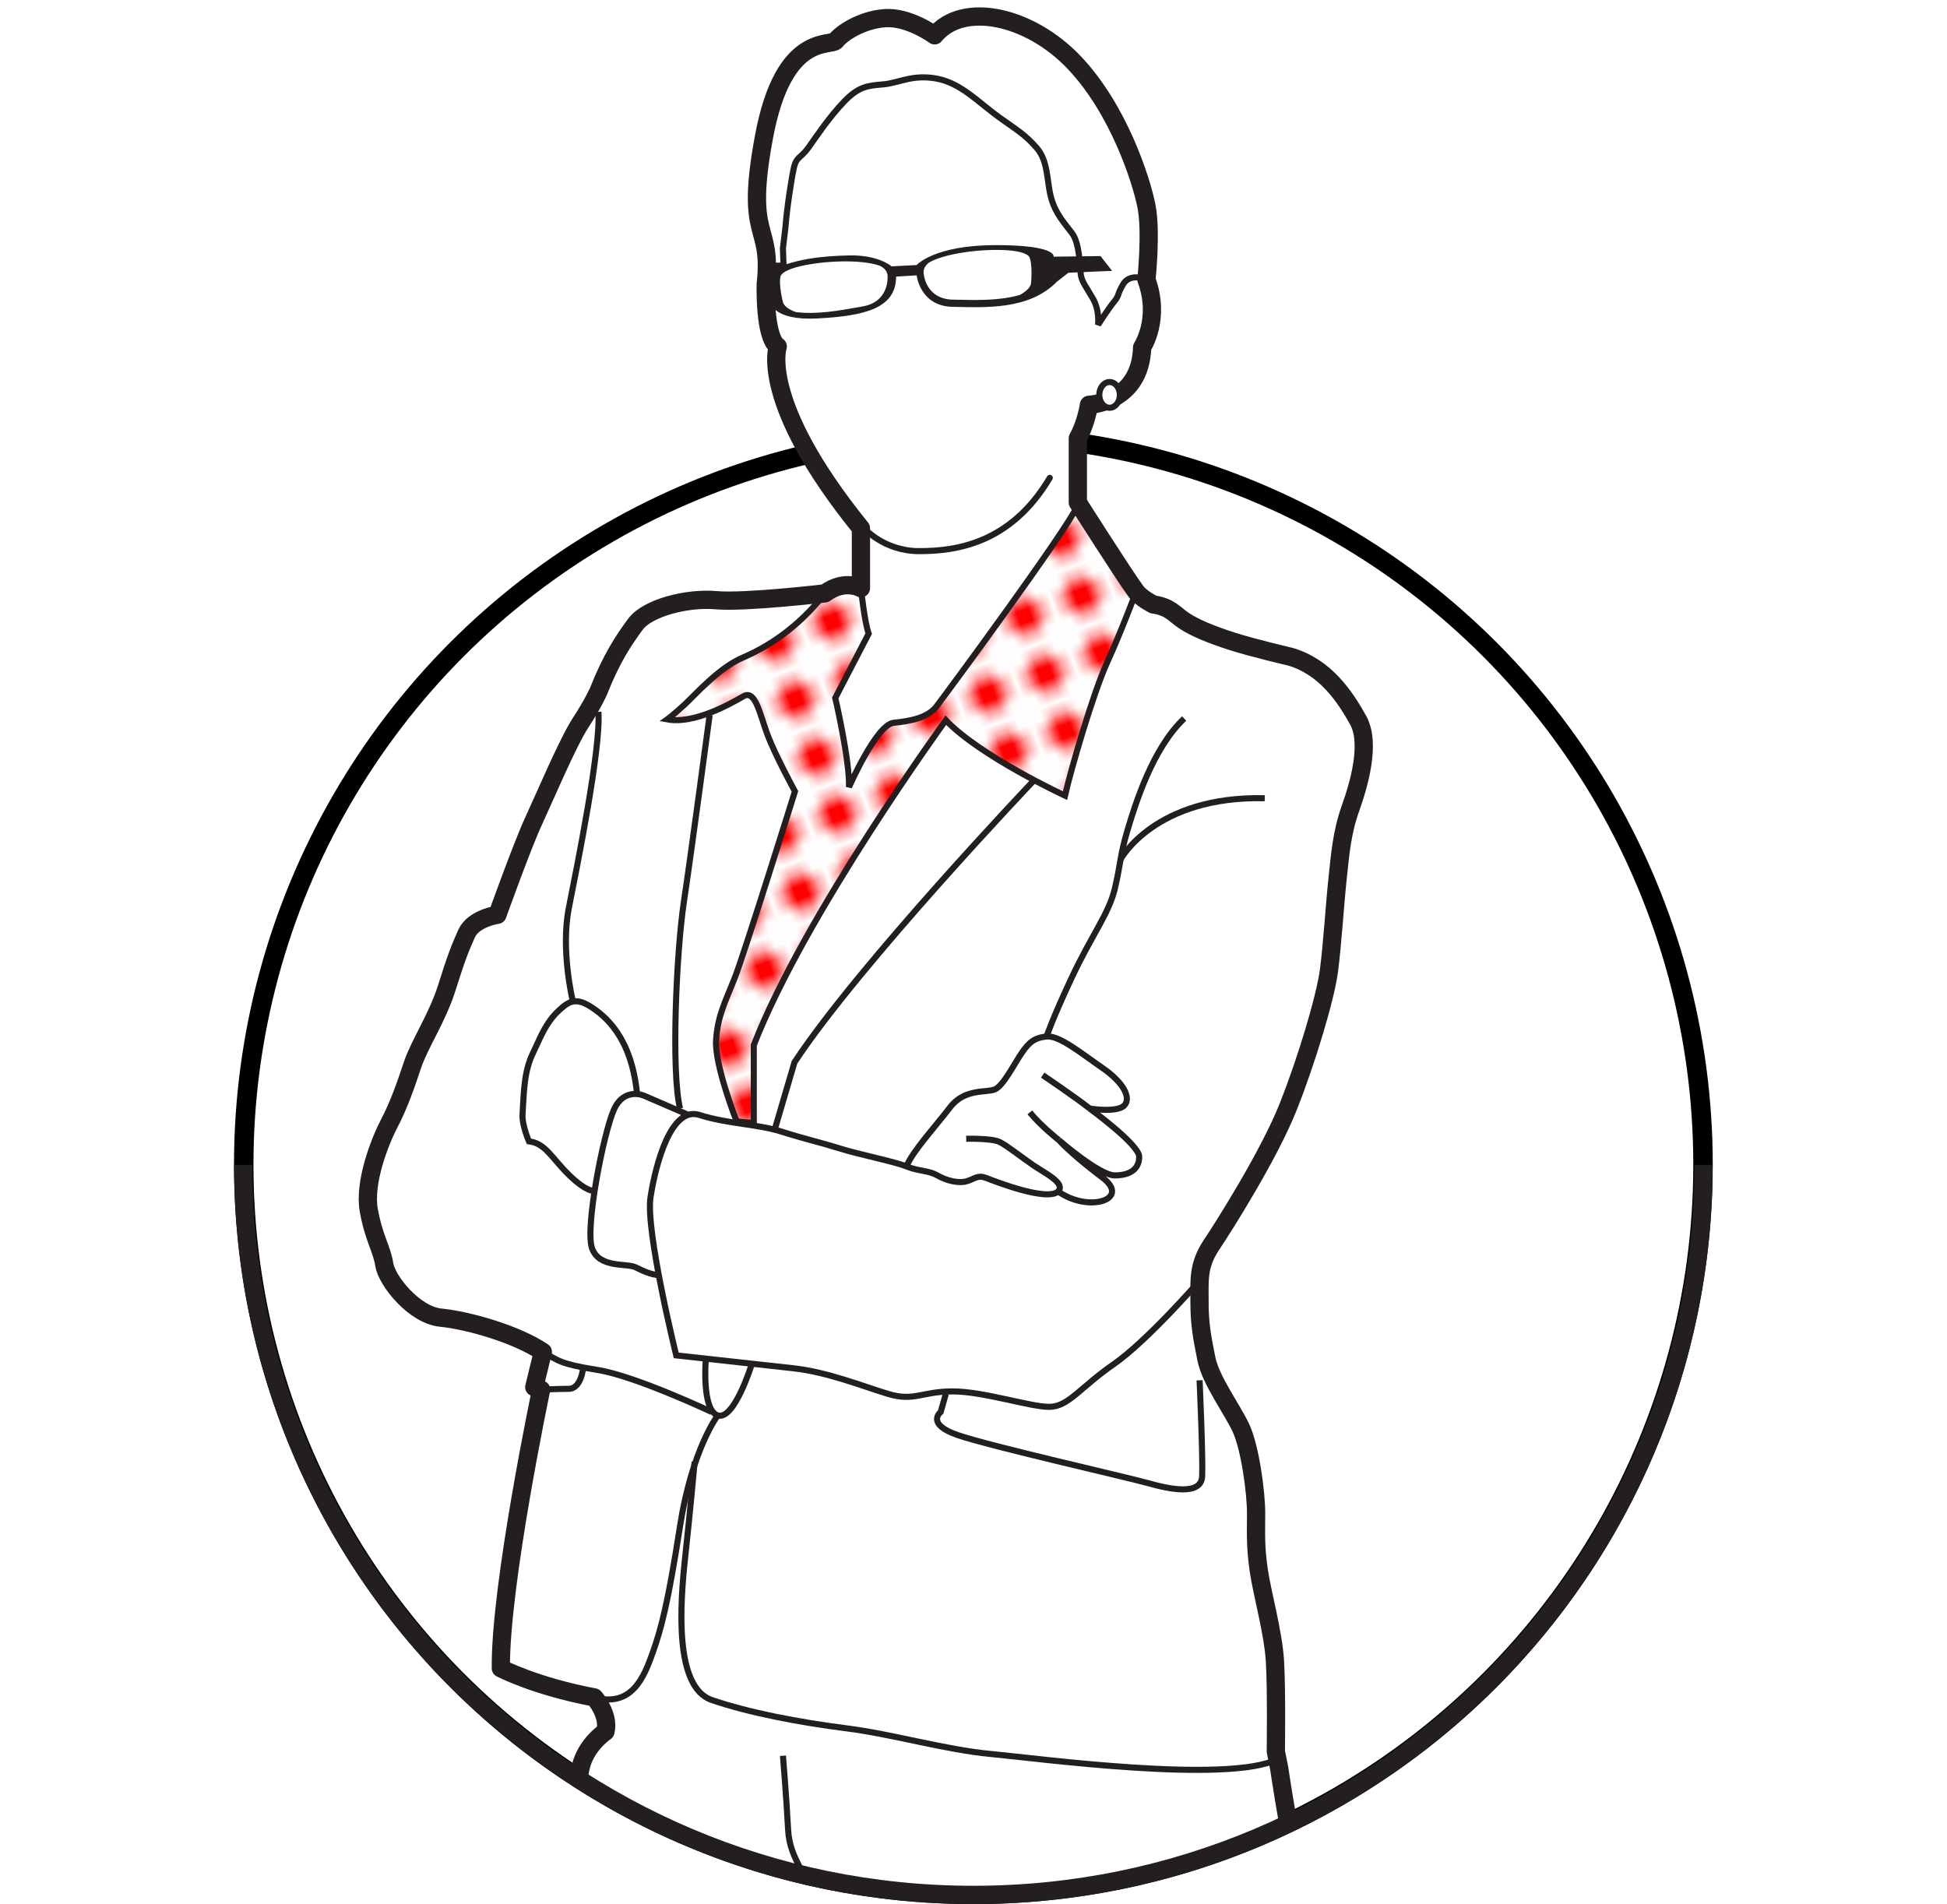 <?xml version="1.0" encoding="UTF-8" standalone="no"?>
<svg
   xmlns:dc="http://purl.org/dc/elements/1.1/"
   xmlns:cc="http://creativecommons.org/ns#"
   xmlns:rdf="http://www.w3.org/1999/02/22-rdf-syntax-ns#"
   xmlns:svg="http://www.w3.org/2000/svg"
   xmlns="http://www.w3.org/2000/svg"
   version="1.1"
   id="svg10845"
   height="195.603"
   width="200">
  <defs
     id="defs4809">
    <pattern
       id="polka"
       patternTransform="rotate(20)"
       height="5"
       width="5"
       patternUnits="userSpaceOnUse">
      <rect
         y="0"
         x="0"
         height="5"
         width="5"
         style="fill:#ffffff"
         id="polka__bg" />
      <circle
         cx="2"
         style="fill:#ff0000"
         cy="2"
         r="1.5"
         id="polka__inner" />
    </pattern>
    <clipPath
       id="a-24">
      <path
         id="path55"
         d="m 334.41,811.584 -0.366,-103.167 c 0,-33.137 27.03,-59.917 60.167,-59.917 33.138,0 60.168,26.947 60.168,60.084 l 0,103 -119.969,0 z" />
    </clipPath>
  </defs>
  <g
     style="display:inline"
     transform="translate(-282.081,-278.411)"
     id="layer1">
    <ellipse
       style="color:#000000;display:inline;overflow:visible;visibility:visible;opacity:1;fill:none;fill-opacity:1;fill-rule:nonzero;stroke:#000000;stroke-width:2;stroke-miterlimit:4;stroke-dasharray:none;stroke-opacity:1;marker:none;enable-background:accumulate"
       id="path6022"
       cx="382.068"
       cy="398.076"
       rx="74.951"
       ry="74.95" />
    <g
       id="layer1-6"
       transform="translate(-0.013,7.0507813e-6)">
      <g
         id="g100"
         transform="translate(306.143,279.181)">
        <g
           id="g104-3">
          <g
             id="g106"
             clip-path="url(#a-24)"
             transform="matrix(1.25,0,0,-1.25,-416.618,1004.625)">
            <path
               d="m 407.42,755.692 c -0.89,1.19 -4.79,7.327 -4.79,7.327 l 0,5.283 c 0,0 0.635,1.056 0.916,2.747 0,0 4.227,0.14 4.368,4.72 0,0 1.55,2.325 0.352,5.566 0,0 0.423,3.945 0,6.06 -0.422,2.112 -2.254,7.89 -5.917,11.764 -3.665,3.875 -9.16,5.072 -11.485,2.254 0,0 -2.113,1.55 -4.086,1.41 -1.974,-0.142 -3.594,-1.27 -4.017,-1.833 -0.422,-0.562 -4.297,0.776 -5.917,-7.89 -1.62,-8.664 0.704,-6.973 0.14,-12.116 0,0 -0.14,-4.368 0.987,-5.143 0,0 -1.62,-4.508 6.833,-14.935 l 0,-4.93 c 0,0 -1.338,0.774 -2.958,-0.424 0,0 -6.552,-0.774 -8.948,-0.563 -2.395,0.212 -5.636,-0.634 -6.622,-1.972 -0.986,-1.34 -1.973,-2.818 -3.03,-5.495 0,0 -0.422,-0.987 -1.48,-2.607 -1.055,-1.62 -2.958,-6.13 -3.873,-8.102 -0.916,-1.97 -2.96,-7.678 -2.96,-7.678 0,0 -1.972,-0.282 -2.536,-1.55 -0.564,-1.268 -0.846,-1.972 -1.62,-4.438 -0.776,-2.466 -2.255,-4.65 -2.82,-6.34 -0.563,-1.69 -1.126,-3.312 -1.9,-4.79 -0.776,-1.48 -2.115,-4.862 -1.692,-7.187 0.423,-2.325 1.057,-3.1 1.268,-4.44 0.21,-1.337 2.466,-4.155 4.65,-4.366 2.184,-0.21 6.2,-1.338 8.383,-2.817 l -0.705,-2.89 0.563,-0.21 c 0,0 -3.38,-16.063 -3.31,-22.897 0,0 2.817,-1.48 7.678,-2.395 0,0 1.27,-1.408 0.916,-2.817 0,0 -1.62,-1.057 -2.043,-2.96 -0.423,-1.9 -0.07,-3.24 -0.494,-4.72 -0.423,-1.478 -0.493,-1.55 -0.845,-3.028 -0.352,-1.48 -0.422,-2.748 -0.422,-2.748 0,0 -2.113,-0.916 -2.466,-2.677 -0.352,-1.76 0.846,-2.536 0.564,-3.03 -0.282,-0.492 -1.832,-2.536 -1.973,-4.297 -0.14,-1.76 -0.07,-4.72 -0.563,-6.2 -0.494,-1.48 -1.34,-5.354 -1.34,-5.354 l 62.913,0 c 0,0 0.916,10.426 1.48,12.61 0.563,2.184 0.422,2.113 1.056,4.72 0.633,2.607 1.267,5.636 0.704,7.96 -0.564,2.326 -1.198,6.694 -1.198,6.694 l -0.282,1.41 c 0,0 0.07,5 -0.07,7.396 -0.14,2.395 -1.057,5.566 -1.34,7.538 -0.28,1.973 -0.21,2.96 -0.21,4.65 0,1.69 -0.493,5.425 -1.268,7.045 -0.775,1.62 -2.466,3.875 -2.818,5.636 -0.352,1.76 -0.564,2.817 -0.564,4.65 0,1.83 -0.14,3.028 0.987,4.72 1.128,1.69 4.72,7.396 6.27,11.27 1.55,3.876 3.1,9.09 3.382,11.273 0.282,2.184 0.493,5.566 0.705,7.538 0.21,1.974 0.352,3.805 1.057,5.778 0.704,1.973 1.69,5.354 0.634,7.256 -1.057,1.903 -2.678,4.368 -5.566,5.214 0,0 -3.03,0.704 -4.79,1.268 -1.762,0.563 -3.1,1.127 -3.946,1.69 -0.845,0.564 -1.127,1.128 -2.536,1.34 0,0 -0.986,0.492 -1.41,1.056"
               id="path110"
               style="fill:#ffffff" />
            <path
               d="m 384.807,755.974 c 0,0 -1.34,0.775 -2.96,-0.423 -2.252,-2.887 -4.79,-4.437 -6.76,-5.283 -1.973,-0.846 -3.875,-3.03 -4.79,-3.875 -0.917,-0.847 -1.41,-1.2 -1.41,-1.2 2.255,-0.422 5.284,1.34 6.27,1.903 0.987,0.564 1.34,-1.48 1.973,-3.17 0.635,-1.69 2.255,-4.65 2.255,-4.65 0,0 -4.156,-13.315 -4.93,-15.287 -0.776,-1.973 -1.41,-3.1 -1.55,-5.143 -0.142,-2.043 1.69,-6.693 1.69,-6.693 l 1.41,-0.14 0,6.41 c 4.155,10.708 15.78,26.7 15.78,26.7 2.818,-2.958 9.792,-6.2 9.792,-6.2 0.493,2.185 2.325,8.455 3.452,10.92 1.123,2.469 2.392,5.851 2.392,5.851 -0.892,1.19 -4.79,7.22 -4.79,7.22 -0.987,-2.184 -10.92,-15.745 -11.624,-16.66 -0.705,-0.916 -2.114,-1.198 -3.523,-1.34 -1.41,-0.14 -3.663,-5.282 -3.663,-5.282 0.07,2.183 -1.127,7.326 -1.127,7.326 l 2.747,5.282 c -0.352,0.986 -0.634,3.734 -0.634,3.734"
               id="path114-3"
               style="fill:url(#polka)" />
            <path
               d="m 407.42,755.692 c -0.89,1.19 -4.79,7.327 -4.79,7.327 l 0,5.283 c 0,0 0.635,1.056 0.916,2.747 0,0 4.227,0.14 4.368,4.72 0,0 1.55,2.325 0.352,5.566 0,0 0.423,3.945 0,6.06 -0.422,2.112 -2.254,7.89 -5.917,11.764 -3.665,3.875 -9.16,5.072 -11.485,2.254 0,0 -2.113,1.55 -4.086,1.41 -1.974,-0.142 -3.594,-1.27 -4.017,-1.833 -0.422,-0.562 -4.297,0.776 -5.917,-7.89 -1.62,-8.664 0.704,-6.973 0.14,-12.116 0,0 -0.14,-4.368 0.987,-5.143 0,0 -1.62,-4.508 6.833,-14.935 l 0,-4.93 c 0,0 -1.338,0.774 -2.958,-0.424 0,0 -6.552,-0.774 -8.948,-0.563 -2.395,0.212 -5.636,-0.634 -6.622,-1.972 -0.986,-1.34 -1.973,-2.818 -3.03,-5.495 0,0 -0.422,-0.987 -1.48,-2.607 -1.055,-1.62 -2.958,-6.13 -3.873,-8.102 -0.916,-1.97 -2.96,-7.678 -2.96,-7.678 0,0 -1.972,-0.282 -2.536,-1.55 -0.564,-1.268 -0.846,-1.972 -1.62,-4.438 -0.776,-2.466 -2.255,-4.65 -2.82,-6.34 -0.563,-1.69 -1.126,-3.312 -1.9,-4.79 -0.776,-1.48 -2.115,-4.862 -1.692,-7.187 0.423,-2.325 1.057,-3.1 1.268,-4.44 0.21,-1.337 2.466,-4.155 4.65,-4.366 2.184,-0.21 6.2,-1.338 8.383,-2.817 l -0.705,-2.89 0.563,-0.21 c 0,0 -3.38,-16.063 -3.31,-22.897 0,0 2.817,-1.48 7.678,-2.395 0,0 1.27,-1.408 0.916,-2.817 0,0 -1.62,-1.057 -2.043,-2.96 -0.423,-1.9 -0.07,-3.24 -0.494,-4.72 -0.423,-1.478 -0.493,-1.55 -0.845,-3.028 -0.352,-1.48 -0.422,-2.748 -0.422,-2.748 0,0 -2.113,-0.916 -2.466,-2.677 -0.352,-1.76 0.846,-2.536 0.564,-3.03 -0.282,-0.492 -1.832,-2.536 -1.973,-4.297 -0.14,-1.76 -0.07,-4.72 -0.563,-6.2 -0.494,-1.48 -1.34,-5.354 -1.34,-5.354 l 62.913,0 c 0,0 0.916,10.426 1.48,12.61 0.563,2.184 0.422,2.113 1.056,4.72 0.633,2.607 1.267,5.636 0.704,7.96 -0.564,2.326 -1.198,6.694 -1.198,6.694 l -0.282,1.41 c 0,0 0.07,5 -0.07,7.396 -0.14,2.395 -1.057,5.566 -1.34,7.538 -0.28,1.973 -0.21,2.96 -0.21,4.65 0,1.69 -0.493,5.425 -1.268,7.045 -0.775,1.62 -2.466,3.875 -2.818,5.636 -0.352,1.76 -0.564,2.817 -0.564,4.65 0,1.83 -0.14,3.028 0.987,4.72 1.128,1.69 4.72,7.396 6.27,11.27 1.55,3.876 3.1,9.09 3.382,11.273 0.282,2.184 0.493,5.566 0.705,7.538 0.21,1.974 0.352,3.805 1.057,5.778 0.704,1.973 1.69,5.354 0.634,7.256 -1.057,1.903 -2.678,4.368 -5.566,5.214 0,0 -3.03,0.704 -4.79,1.268 -1.762,0.563 -3.1,1.127 -3.946,1.69 -0.845,0.564 -1.127,1.128 -2.536,1.34 0,0 -0.986,0.492 -1.41,1.056 z"
               id="path118-1"
               style="fill:none;stroke:#231f20;stroke-width:1.5;stroke-linecap:round;stroke-linejoin:round" />
            <path
               d="m 408.038,781.424 c 0,0 -1.163,0.423 -1.69,-0.476 -0.53,-0.898 -0.265,-0.845 -0.74,-1.426 -0.476,-0.58 -1.32,-1.902 -1.32,-1.902 0,0 0.157,1.162 -0.424,2.166 -0.58,1.004 -0.95,1.427 -1.004,2.06 -0.053,0.635 -0.106,2.484 -0.687,3.277 -0.58,0.792 -1.374,1.585 -1.744,2.958 -0.37,1.375 -0.212,3.013 -1.216,4.123 -1.004,1.11 -1.374,1.268 -3.064,2.483 -1.69,1.215 -3.118,2.8 -5.126,3.17 -2.008,0.37 -3.117,-0.37 -4.385,-0.475 -1.27,-0.105 -2.01,-0.158 -3.224,-1.426 -1.216,-1.268 -2.272,-2.853 -2.907,-3.75 -0.635,-0.9 -1.004,-0.74 -1.216,-1.692 -0.21,-0.95 -0.58,-3.382 -0.687,-4.86 l -0.21,-1.745 0.052,-1.426 -1.27,0"
               id="path122"
               style="fill:none;stroke:#231f20;stroke-width:0.5;stroke-linecap:round" />
            <path
               d="m 385,760.976 c 0,0 1.638,-1.955 4.597,-1.955 2.96,0 7.503,0.582 10.726,6.024"
               id="path126-1"
               style="fill:none;stroke:#231f20;stroke-width:0.5;stroke-linecap:round" />
            <path
               d="m 386.332,782.484 c -1.56,0.54 -4.588,0.394 -6.423,-0.027 -1.183,-0.27 -1.58,-0.58 -1.698,-0.804 -0.197,-0.65 0.17,-2.107 0.17,-2.107 0.09,-0.575 1.09,-0.88 1.09,-0.88 1.687,-0.208 3.494,0.114 5.06,0.394 l 0.427,0.076 c 2.056,0.36 2.044,2.195 2.036,2.403 0.046,0.687 -0.664,0.944 -0.664,0.944 m 3.642,-0.73 c 0.024,-0.208 0.294,-2.022 2.382,-2.063 l 0.432,-0.008 c 1.592,-0.036 3.427,-0.077 5.06,0.39 0,0 0.943,0.454 0.943,1.035 0,0 0.14,1.496 -0.154,2.11 -0.15,0.202 -0.59,0.446 -1.8,0.532 -1.88,0.133 -4.893,-0.187 -6.35,-0.962 0,0 -0.663,-0.363 -0.512,-1.035 m 15.475,0.305 -3.594,-0.158 -0.95,-0.74 c -2.273,-2.325 -5.866,-2.114 -8.56,-2.06 -2.696,0.052 -2.96,2.588 -2.96,2.588 l -1.69,-0.105 c 0,-2.59 -2.537,-3.223 -6.394,-3.435 -3.857,-0.21 -3.91,1.374 -3.91,1.374 -0.16,1.268 -0.053,2.536 -0.053,2.536 1.954,0.95 4.068,1.215 6.498,1.268 2.43,0.053 3.487,-0.898 3.487,-0.898 l 2.06,0.106 c 0,0 1.428,1.638 6.5,1.638 5.072,0 4.755,-0.95 4.755,-0.95 l 3.857,0.05 0.952,-1.214 z"
               id="path130-6"
               style="fill:#231f20" />
            <path
               d="m 384.807,755.974 c 0,0 0.282,-2.748 0.634,-3.734 l -2.746,-5.284 c 0,0 1.197,-5.143 1.127,-7.326 0,0 2.255,5.142 3.664,5.283 1.41,0.14 2.818,0.423 3.523,1.34 0.704,0.915 10.638,14.37 11.624,16.555"
               id="path134"
               style="fill:none;stroke:#231f20;stroke-width:0.5" />
            <path
               d="m 407.42,755.692 c 0,0 -1.267,-3.382 -2.394,-5.847 -1.127,-2.466 -2.96,-8.736 -3.452,-10.92 0,0 -6.975,3.24 -9.793,6.2 0,0 -11.623,-15.993 -15.78,-26.7 l 0,-6.412 -1.41,0.14 c 0,0 -1.83,4.65 -1.69,6.693 0.14,2.044 0.775,3.17 1.55,5.143 0.775,1.972 4.932,15.287 4.932,15.287 0,0 -1.62,2.96 -2.255,4.65 -0.634,1.69 -0.986,3.734 -1.972,3.17 -0.987,-0.564 -4.016,-2.325 -6.27,-1.902 0,0 0.493,0.352 1.41,1.198 0.915,0.845 2.817,3.03 4.79,3.874 1.972,0.846 4.508,2.396 6.763,5.284"
               id="path138-4"
               style="fill:none;stroke:#231f20;stroke-width:0.5" />
            <path
               d="m 399.002,740.158 c 0,0 -14.372,-15.112 -19.656,-23.143 l -1.585,-5.39"
               id="path142-9"
               style="fill:none;stroke:#231f20;stroke-width:0.5" />
            <path
               d="m 372.372,745.547 c 0,0 -1.48,-11.096 -2.113,-15.323 -0.636,-4.227 -1.058,-14.055 -0.318,-17.014"
               id="path146"
               style="fill:none;stroke:#231f20;stroke-width:0.5" />
            <path
               d="m 412.53,698.945 c 0,0 -4.228,-4.86 -6.976,-6.763 -2.747,-1.902 -3.698,-3.488 -5.283,-3.488 -1.585,0 -5.39,1.27 -7.925,1.27 -2.536,0 -3.17,-0.847 -5.284,-0.213 -2.112,0.635 -4.966,1.798 -7.82,2.115 -2.852,0.317 -9.615,1.057 -9.615,1.057 0,0 -2.536,10.25 -2.114,12.998 0.424,2.747 1.692,7.502 4.017,6.763 2.325,-0.74 4.755,-0.74 6.763,-1.374 2.008,-0.635 3.065,-0.846 4.756,-1.375 1.69,-0.528 4.438,-1.057 5.495,-1.48 1.057,-0.422 1.797,-0.316 2.537,-0.74 0.74,-0.422 1.744,-0.686 2.43,-0.475 0.687,0.212 0.9,0.53 1.586,0.265 0.686,-0.265 4.966,-1.955 5.917,-1.11 0,0 1.163,-0.898 2.748,-0.898 1.585,0 2.43,0.95 0.792,2.113 0,0 -2.272,1.69 -3.487,3.012 0,0 3.33,-2.906 4.597,-2.906 1.268,0 2.008,0.528 2.008,1.532 0,1.004 -4.07,3.963 -4.07,3.963 0,0 2.273,-0.37 2.855,0.265 0.58,0.634 -0.106,1.902 -1.797,3.065 -1.69,1.162 -3.54,2.695 -4.597,2.59 -1.058,-0.107 -1.48,-0.53 -2.06,-1.375 -0.583,-0.845 -1.48,-2.642 -2.168,-2.96 -0.687,-0.316 -2.483,0.107 -3.698,-1.478 -1.216,-1.585 -3.065,-3.593 -3.593,-4.86"
               id="path150"
               style="fill:none;stroke:#231f20;stroke-width:0.5" />
            <path
               d="m 393.454,710.727 c 0,0 2.113,0.053 2.747,-0.264 0.637,-0.317 1.746,-1.215 2.75,-1.902 1.004,-0.686 2.695,-1.48 2.06,-2.166"
               id="path154"
               style="fill:none;stroke:#231f20;stroke-width:0.5" />
            <path
               d="m 401.063,710.622 c 0,0 -1.48,1.162 -2.378,2.272"
               id="path158"
               style="fill:none;stroke:#231f20;stroke-width:0.5" />
            <path
               d="m 399.742,715.958 c 0,0 2.96,-2.008 3.857,-2.747"
               id="path162"
               style="fill:none;stroke:#231f20;stroke-width:0.5" />
            <path
               d="m 370.523,712.735 -3.54,1.532 c 0,0 -1.638,0.74 -2.483,-1.162 -0.846,-1.902 -2.378,-9.67 -1.797,-11.36 0.58,-1.69 2.853,-1.216 3.593,-1.585 0.74,-0.37 1.268,-0.582 1.85,-0.634"
               id="path166"
               style="fill:none;stroke:#231f20;stroke-width:0.5" />
            <path
               d="m 362.86,706.447 c 0,0 -0.58,-0.106 -2.007,1.268 -1.426,1.374 -1.955,2.642 -3.33,2.8 0,0 -0.58,1.322 -0.527,2.22 0.053,0.898 0.106,2.59 0.37,3.646 0.264,1.057 0.423,1.216 0.898,2.273 0.476,1.056 0.95,1.902 1.69,2.59 0.74,0.687 1.322,1.162 2.59,0.37 1.268,-0.793 3.382,-2.537 3.857,-7.134"
               id="path170"
               style="fill:none;stroke:#231f20;stroke-width:0.5" />
            <path
               d="m 361.118,722.087 c 0,0 -1.004,4.12 -0.317,7.61 0.688,3.487 2.643,13.103 2.43,16.115"
               id="path174"
               style="fill:none;stroke:#231f20;stroke-width:0.5" />
            <path
               d="m 400.06,719.13 c 0,0 0.457,1.408 2.077,4.86 1.62,3.452 3.03,5.213 3.523,7.256 0.493,2.044 0.422,2.748 1.057,4.862 0.634,2.113 2.043,6.692 4.65,9.158"
               id="path178"
               style="fill:none;stroke:#231f20;stroke-width:0.5" />
            <path
               d="m 406.153,733.712 c 0,0 2.818,5.213 11.836,5.002"
               id="path182"
               style="fill:none;stroke:#231f20;stroke-width:0.5" />
            <path
               d="m 372.055,692.57 c 0,0 -0.352,-4.157 0.986,-4.58 1.34,-0.423 2.75,4.086 2.75,4.086"
               id="path186"
               style="fill:none;stroke:#231f20;stroke-width:0.5" />
            <path
               d="m 372.548,688.27 c 0,0 -6.27,2.96 -9.37,3.453 -3.1,0.493 -3.24,0.775 -4.51,1.48"
               id="path190"
               style="fill:none;stroke:#231f20;stroke-width:0.5" />
            <path
               d="m 361.98,691.935 c 0,0 -0.14,-1.76 -1.197,-1.76 -1.056,0 -2.254,-0.072 -2.254,-0.072"
               id="path194"
               style="fill:none;stroke:#231f20;stroke-width:0.5" />
            <path
               d="m 391.78,689.75 -0.422,-1.478 c 0,0 -1.268,-0.987 1.41,-1.903 2.676,-0.916 13.878,-3.453 15.64,-3.946 1.76,-0.493 4.367,-1.057 4.438,0.564 0.07,1.62 -0.212,7.89 -0.212,7.89"
               id="path198"
               style="fill:none;stroke:#231f20;stroke-width:0.5" />
            <path
               d="m 373.04,687.99 c 0,0 -2.112,-2.748 -3.1,-9.088 -0.985,-6.34 -1.55,-8.454 -2.253,-10.427 -0.705,-1.972 -1.69,-4.51 -4.79,-3.663"
               id="path202"
               style="fill:none;stroke:#231f20;stroke-width:0.5" />
            <path
               d="m 371.14,684.185 c 0,0 -0.353,-3.945 -0.776,-7.82 -0.423,-3.875 -0.916,-10.708 2.184,-11.765 3.1,-1.057 7.186,-1.832 11.06,-2.325 3.876,-0.493 8.103,-1.76 11.907,-2.113 3.804,-0.353 19.444,-2.466 23.53,-0.423"
               id="path206"
               style="fill:none;stroke:#231f20;stroke-width:0.5" />
            <path
               d="m 378.396,660.02 c 0,0 0.282,-3.38 0.423,-6.058 0.14,-2.677 1.69,-3.38 2.535,-7.467 0.845,-4.087 3.804,-13.668 4.227,-19.304"
               id="path210"
               style="fill:none;stroke:#231f20;stroke-width:0.5" />
            <path
               d="m 406.083,771.86 c 0,-0.583 -0.38,-1.056 -0.845,-1.056 -0.467,0 -0.846,0.473 -0.846,1.057 0,0.585 0.38,1.058 0.846,1.058 0.466,0 0.845,-0.473 0.845,-1.057"
               id="path214"
               style="fill:#ffffff" />
            <path
               d="m 406.083,771.86 c 0,-0.583 -0.38,-1.056 -0.845,-1.056 -0.467,0 -0.846,0.473 -0.846,1.057 0,0.585 0.38,1.058 0.846,1.058 0.466,0 0.845,-0.473 0.845,-1.057 z"
               id="path218"
               style="fill:none;stroke:#231f20;stroke-width:0.5" />
          </g>
        </g>
        <path
           style="fill:none;stroke:#231f20;stroke-width:1.875"
           id="path220"
           d="m 150.938,118.895 c 0,41.42 -33.58,75 -75,75 -41.422,0 -75,-33.58 -75,-75" />
      </g>
    </g>
  </g>
</svg>
